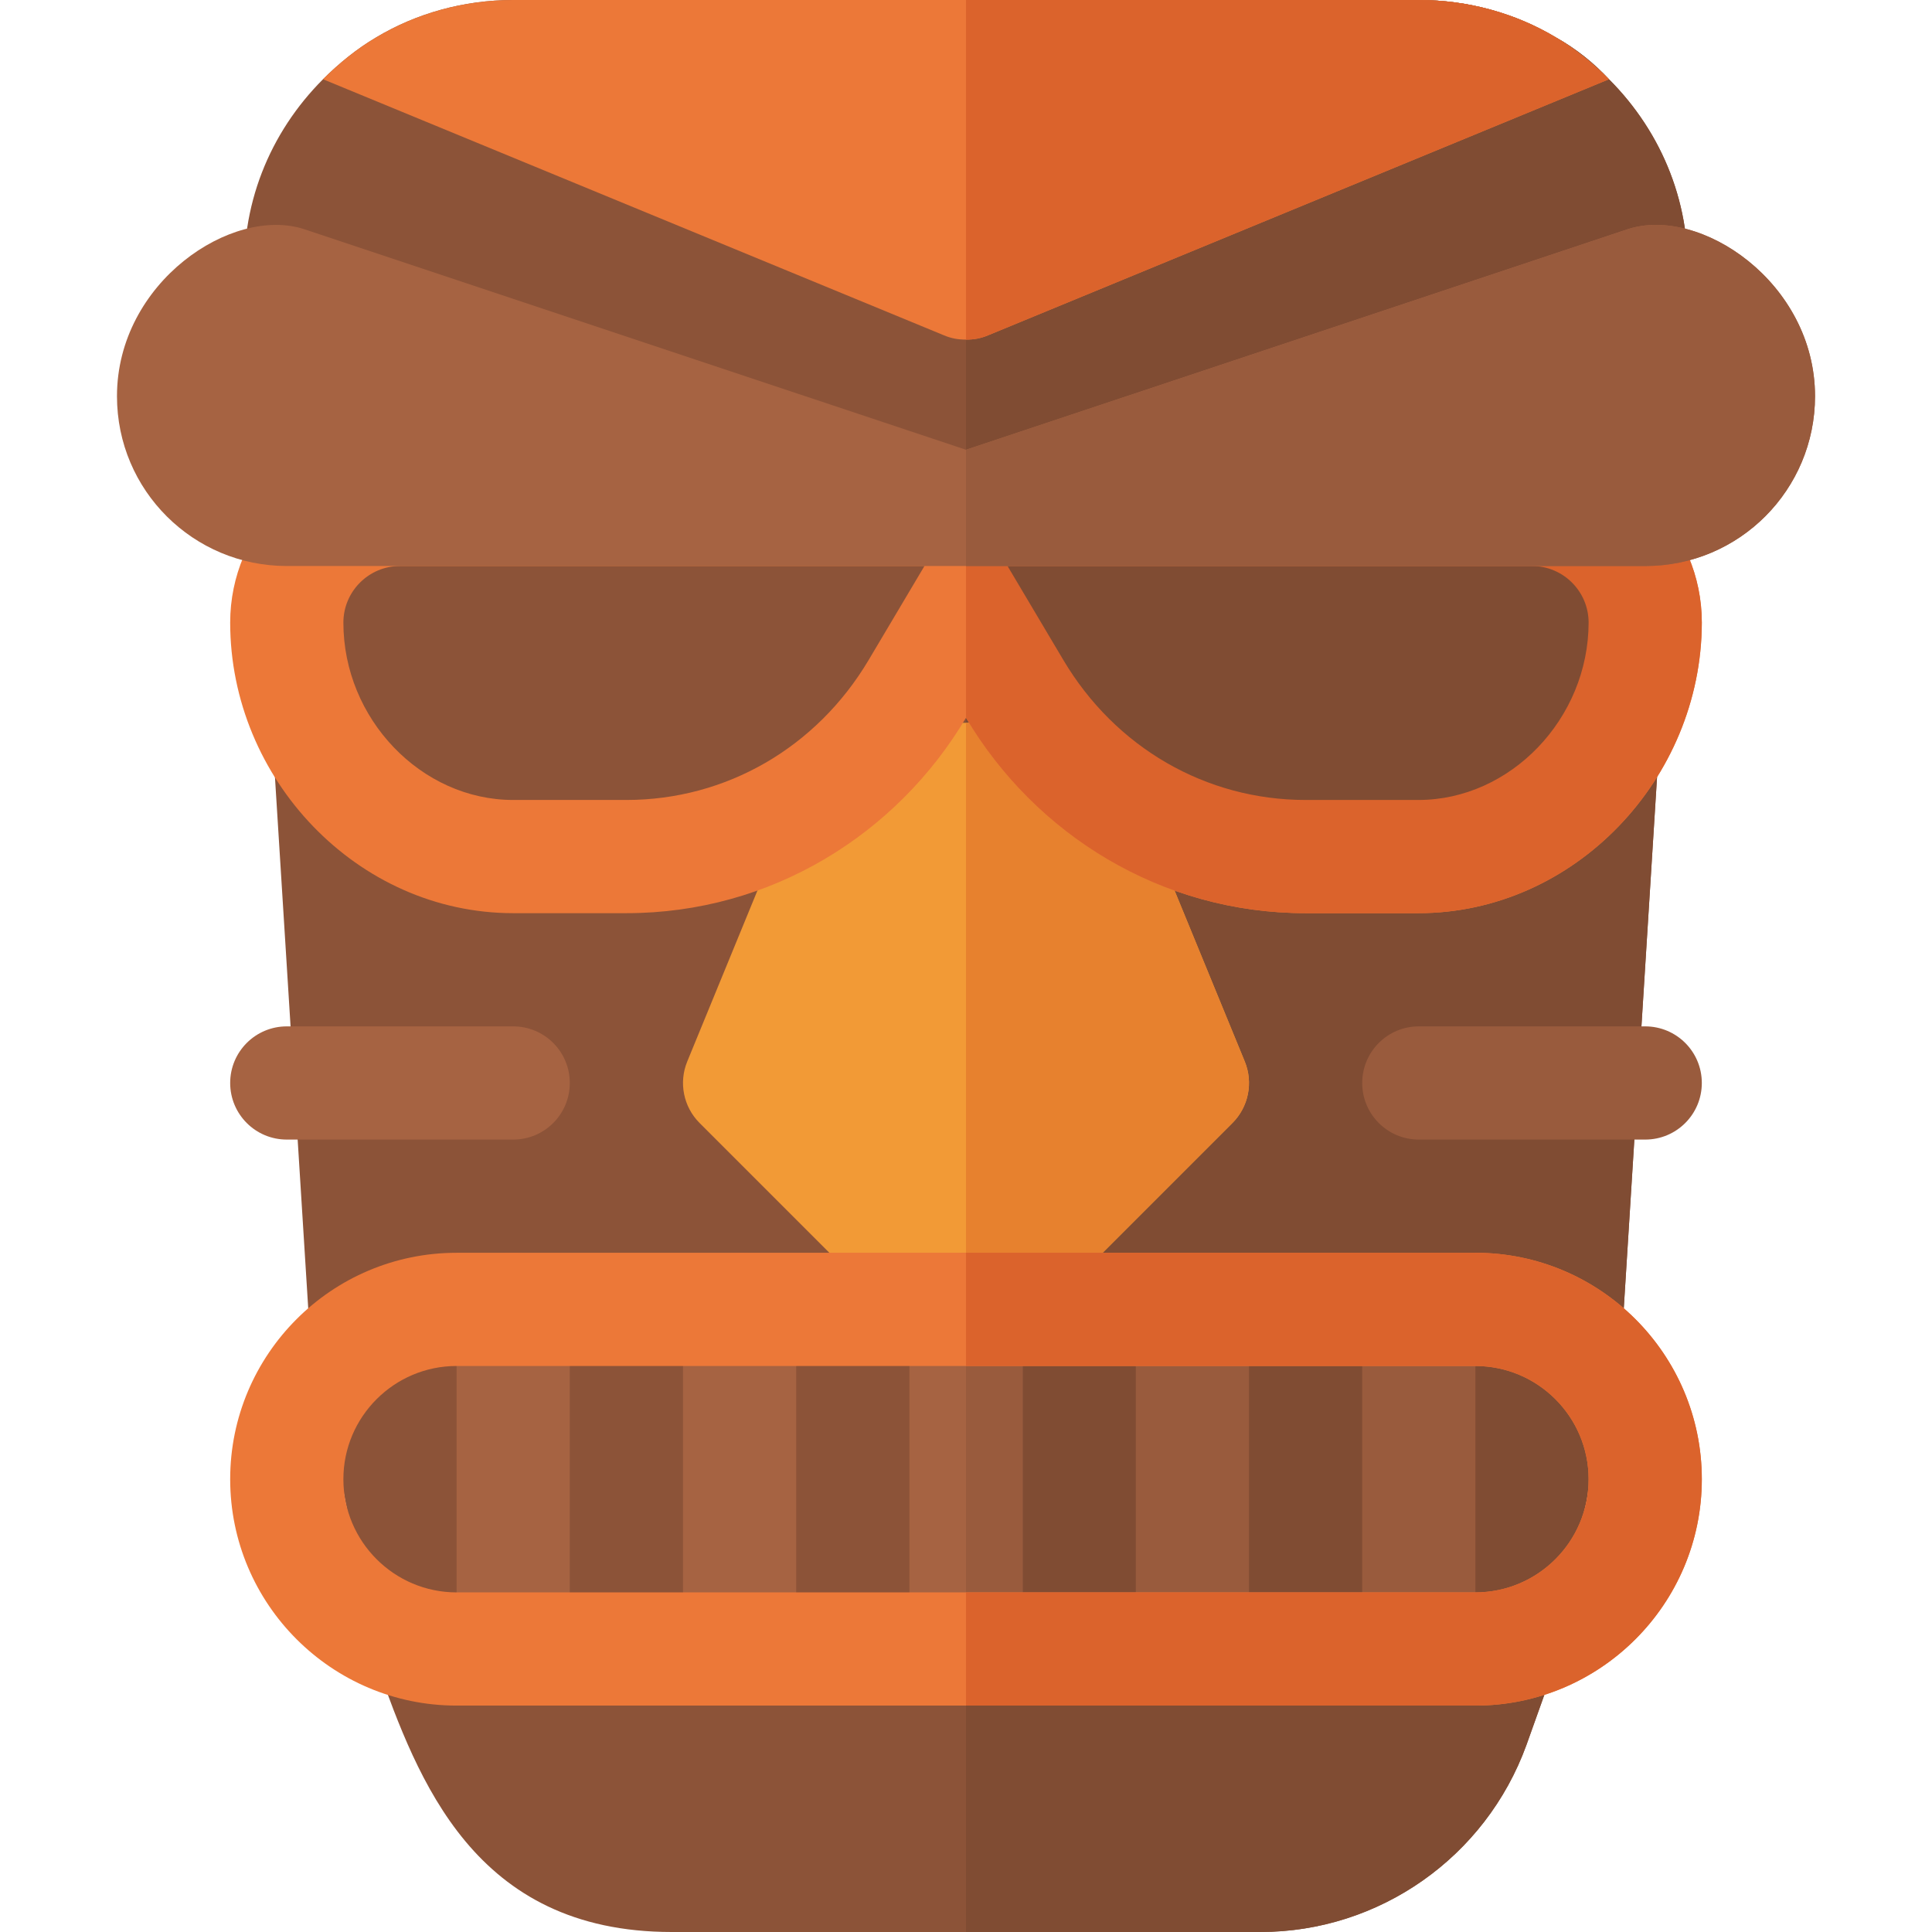 <?xml version="1.0" encoding="windows-1252"?>
<!-- Generator: Adobe Illustrator 19.0.0, SVG Export Plug-In . SVG Version: 6.00 Build 0)  -->
<svg version="1.1" id="Layer_1" xmlns="http://www.w3.org/2000/svg" xmlns:xlink="http://www.w3.org/1999/xlink" x="0px" y="0px" viewBox="0 0 512 512" style="enable-background:new 0 0 512 512;" xml:space="preserve">
<path style="fill:#8C5338;" d="M447.1,75.899l-7.8,127.4L430.3,347c-17.401,88.2-18.3,94.2-18.3,94.499l-7.5,21  c-10.8,29.7-39,49.501-70.501,49.501H178.001c-52.5,0-67.202-40.501-78.001-70.501L81.7,347l-9-143.701l-7.8-127.4  C63.401,54.6,71.499,35.099,85.6,21c4.2-4.2,9-8.101,14.099-11.102C110.2,3.6,122.8,0,136,0h240c13.2,0,25.8,3.6,36.301,9.899  C417.7,12.9,422.5,16.8,426.4,21C440.501,35.099,448.599,54.6,447.1,75.899z"/>
<path style="fill:#804C33;" d="M447.1,75.899l-7.8,127.4L430.3,347c-17.401,88.2-18.3,94.2-18.3,94.499l-7.5,21  c-10.8,29.7-39,49.501-70.501,49.501H256V0h120c13.2,0,25.8,3.6,36.301,9.899C417.7,12.9,422.5,16.8,426.4,21  C440.501,35.099,448.599,54.6,447.1,75.899z"/>
<path style="fill:#F29A36;" d="M329.872,281.302l-36.855-89.751h-74.033l-36.855,89.751c-2.3,5.596-1.011,12.026,3.267,16.304l60,60  c2.93,2.93,6.768,4.395,10.605,4.395c3.837,0,7.676-1.465,10.605-4.395l60-60C330.883,293.328,332.172,286.897,329.872,281.302z"/>
<path style="fill:#E7812E;" d="M293.017,191.551H256V362c3.838,0,7.676-1.465,10.605-4.395l60-60  c4.277-4.277,5.566-10.708,3.267-16.304L293.017,191.551z"/>
<path style="fill:#8C5338;" d="M121,362c-16.538,0-30,13.462-30,30s13.462,30,30,30h270c16.538,0,30-13.462,30-30s-13.462-30-30-30  H121z"/>
<path style="fill:#804C33;" d="M391,362H256v60h135c16.538,0,30-13.462,30-30S407.538,362,391,362z"/>
<path style="fill:#995B3D;" d="M436,302h-60c-8.291,0-15-6.709-15-15s6.709-15,15-15h60c8.291,0,15,6.709,15,15S444.291,302,436,302  z"/>
<g>
	<path style="fill:#A66342;" d="M136,302H76c-8.291,0-15-6.709-15-15s6.709-15,15-15h60c8.291,0,15,6.709,15,15S144.291,302,136,302   z"/>
	<path style="fill:#A66342;" d="M136,452c-8.291,0-15-6.709-15-15v-90c0-8.291,6.709-15,15-15s15,6.709,15,15v90   C151,445.291,144.291,452,136,452z"/>
	<path style="fill:#A66342;" d="M196,452c-8.291,0-15-6.709-15-15v-90c0-8.291,6.709-15,15-15s15,6.709,15,15v90   C211,445.291,204.291,452,196,452z"/>
	<path style="fill:#A66342;" d="M256,452c-8.291,0-15-6.709-15-15v-90c0-8.291,6.709-15,15-15c8.291,0,15,6.709,15,15v90   C271,445.291,264.291,452,256,452z"/>
</g>
<g>
	<path style="fill:#995B3D;" d="M271,437v-90c0-8.291-6.709-15-15-15v120C264.291,452,271,445.291,271,437z"/>
	<path style="fill:#995B3D;" d="M316,452c-8.291,0-15-6.709-15-15v-90c0-8.291,6.709-15,15-15s15,6.709,15,15v90   C331,445.291,324.291,452,316,452z"/>
	<path style="fill:#995B3D;" d="M376,452c-8.291,0-15-6.709-15-15v-90c0-8.291,6.709-15,15-15s15,6.709,15,15v90   C391,445.291,384.291,452,376,452z"/>
</g>
<path style="fill:#EC7838;" d="M391,332H121c-33.091,0-60,26.909-60,60s26.909,60,60,60h270c33.091,0,60-26.909,60-60  S424.091,332,391,332z M391,422H121c-16.538,0-30-13.462-30-30s13.462-30,30-30h270c16.538,0,30,13.462,30,30S407.538,422,391,422z"/>
<path style="fill:#DB632C;" d="M391,332H256v30h135c16.538,0,30,13.462,30,30s-13.462,30-30,30H256v30h135c33.091,0,60-26.909,60-60  S424.091,332,391,332z"/>
<path style="fill:#EC7838;" d="M426.4,21L262,88.799C259.9,89.7,258.1,90,256,90s-3.9-0.3-6-1.201L85.6,21  c4.2-4.2,9-8.101,14.099-11.102C110.2,3.6,122.8,0,136,0h240c13.2,0,25.8,3.6,36.301,9.899C417.4,12.9,422.199,16.8,426.4,21z"/>
<path style="fill:#DB632C;" d="M426.4,21L262,88.799C259.9,89.7,258.1,90,256,90V0h120c13.2,0,25.8,3.6,36.301,9.899  C417.4,12.9,422.199,16.8,426.4,21z"/>
<path style="fill:#EC7838;" d="M406,120c-108.558,0-191.442,0-300,0c-24.814,0-45,20.186-45,45c0,41.353,33.647,77,75,77h30  c38.39,0,71.686-20.94,90-51.78c18.314,30.84,51.61,51.78,90,51.78h29.883c41.353,0,75.044-35.633,75.117-77  C451,140.186,430.814,120,406,120z"/>
<path style="fill:#DB632C;" d="M346,242h29.883c41.353,0,75.044-35.633,75.117-77c0-24.814-20.186-45-45-45  c-54.278,0-102.14,0-150,0v70.22C274.314,221.06,307.61,242,346,242z"/>
<path style="fill:#804C33;" d="M346,212c-26.409,0-50.411-13.868-64.205-37.098L267.007,150H406c8.271,0,15,6.729,15,15  c-0.045,25.452-20.706,47-45.117,47H346z"/>
<path style="fill:#8C5338;" d="M136,212c-24.393,0-45-21.523-45-47c0-8.271,6.729-15,15-15h138.993l-14.788,24.902  C216.411,198.132,192.409,212,166,212H136z"/>
<path style="fill:#A66342;" d="M436,150H76c-24.714,0-45-19.981-45-45c0-30.148,30.537-50.627,49.746-44.224L256,119.194  l175.254-58.418C450.463,54.373,481,74.861,481,105C481,129.714,461.019,150,436,150z"/>
<path style="fill:#995B3D;" d="M436,150c25.02,0,45-20.286,45-45c0-30.139-30.536-50.627-49.746-44.224L256,119.194V150H436z"/>
<g>
</g>
<g>
</g>
<g>
</g>
<g>
</g>
<g>
</g>
<g>
</g>
<g>
</g>
<g>
</g>
<g>
</g>
<g>
</g>
<g>
</g>
<g>
</g>
<g>
</g>
<g>
</g>
<g>
</g>
</svg>
